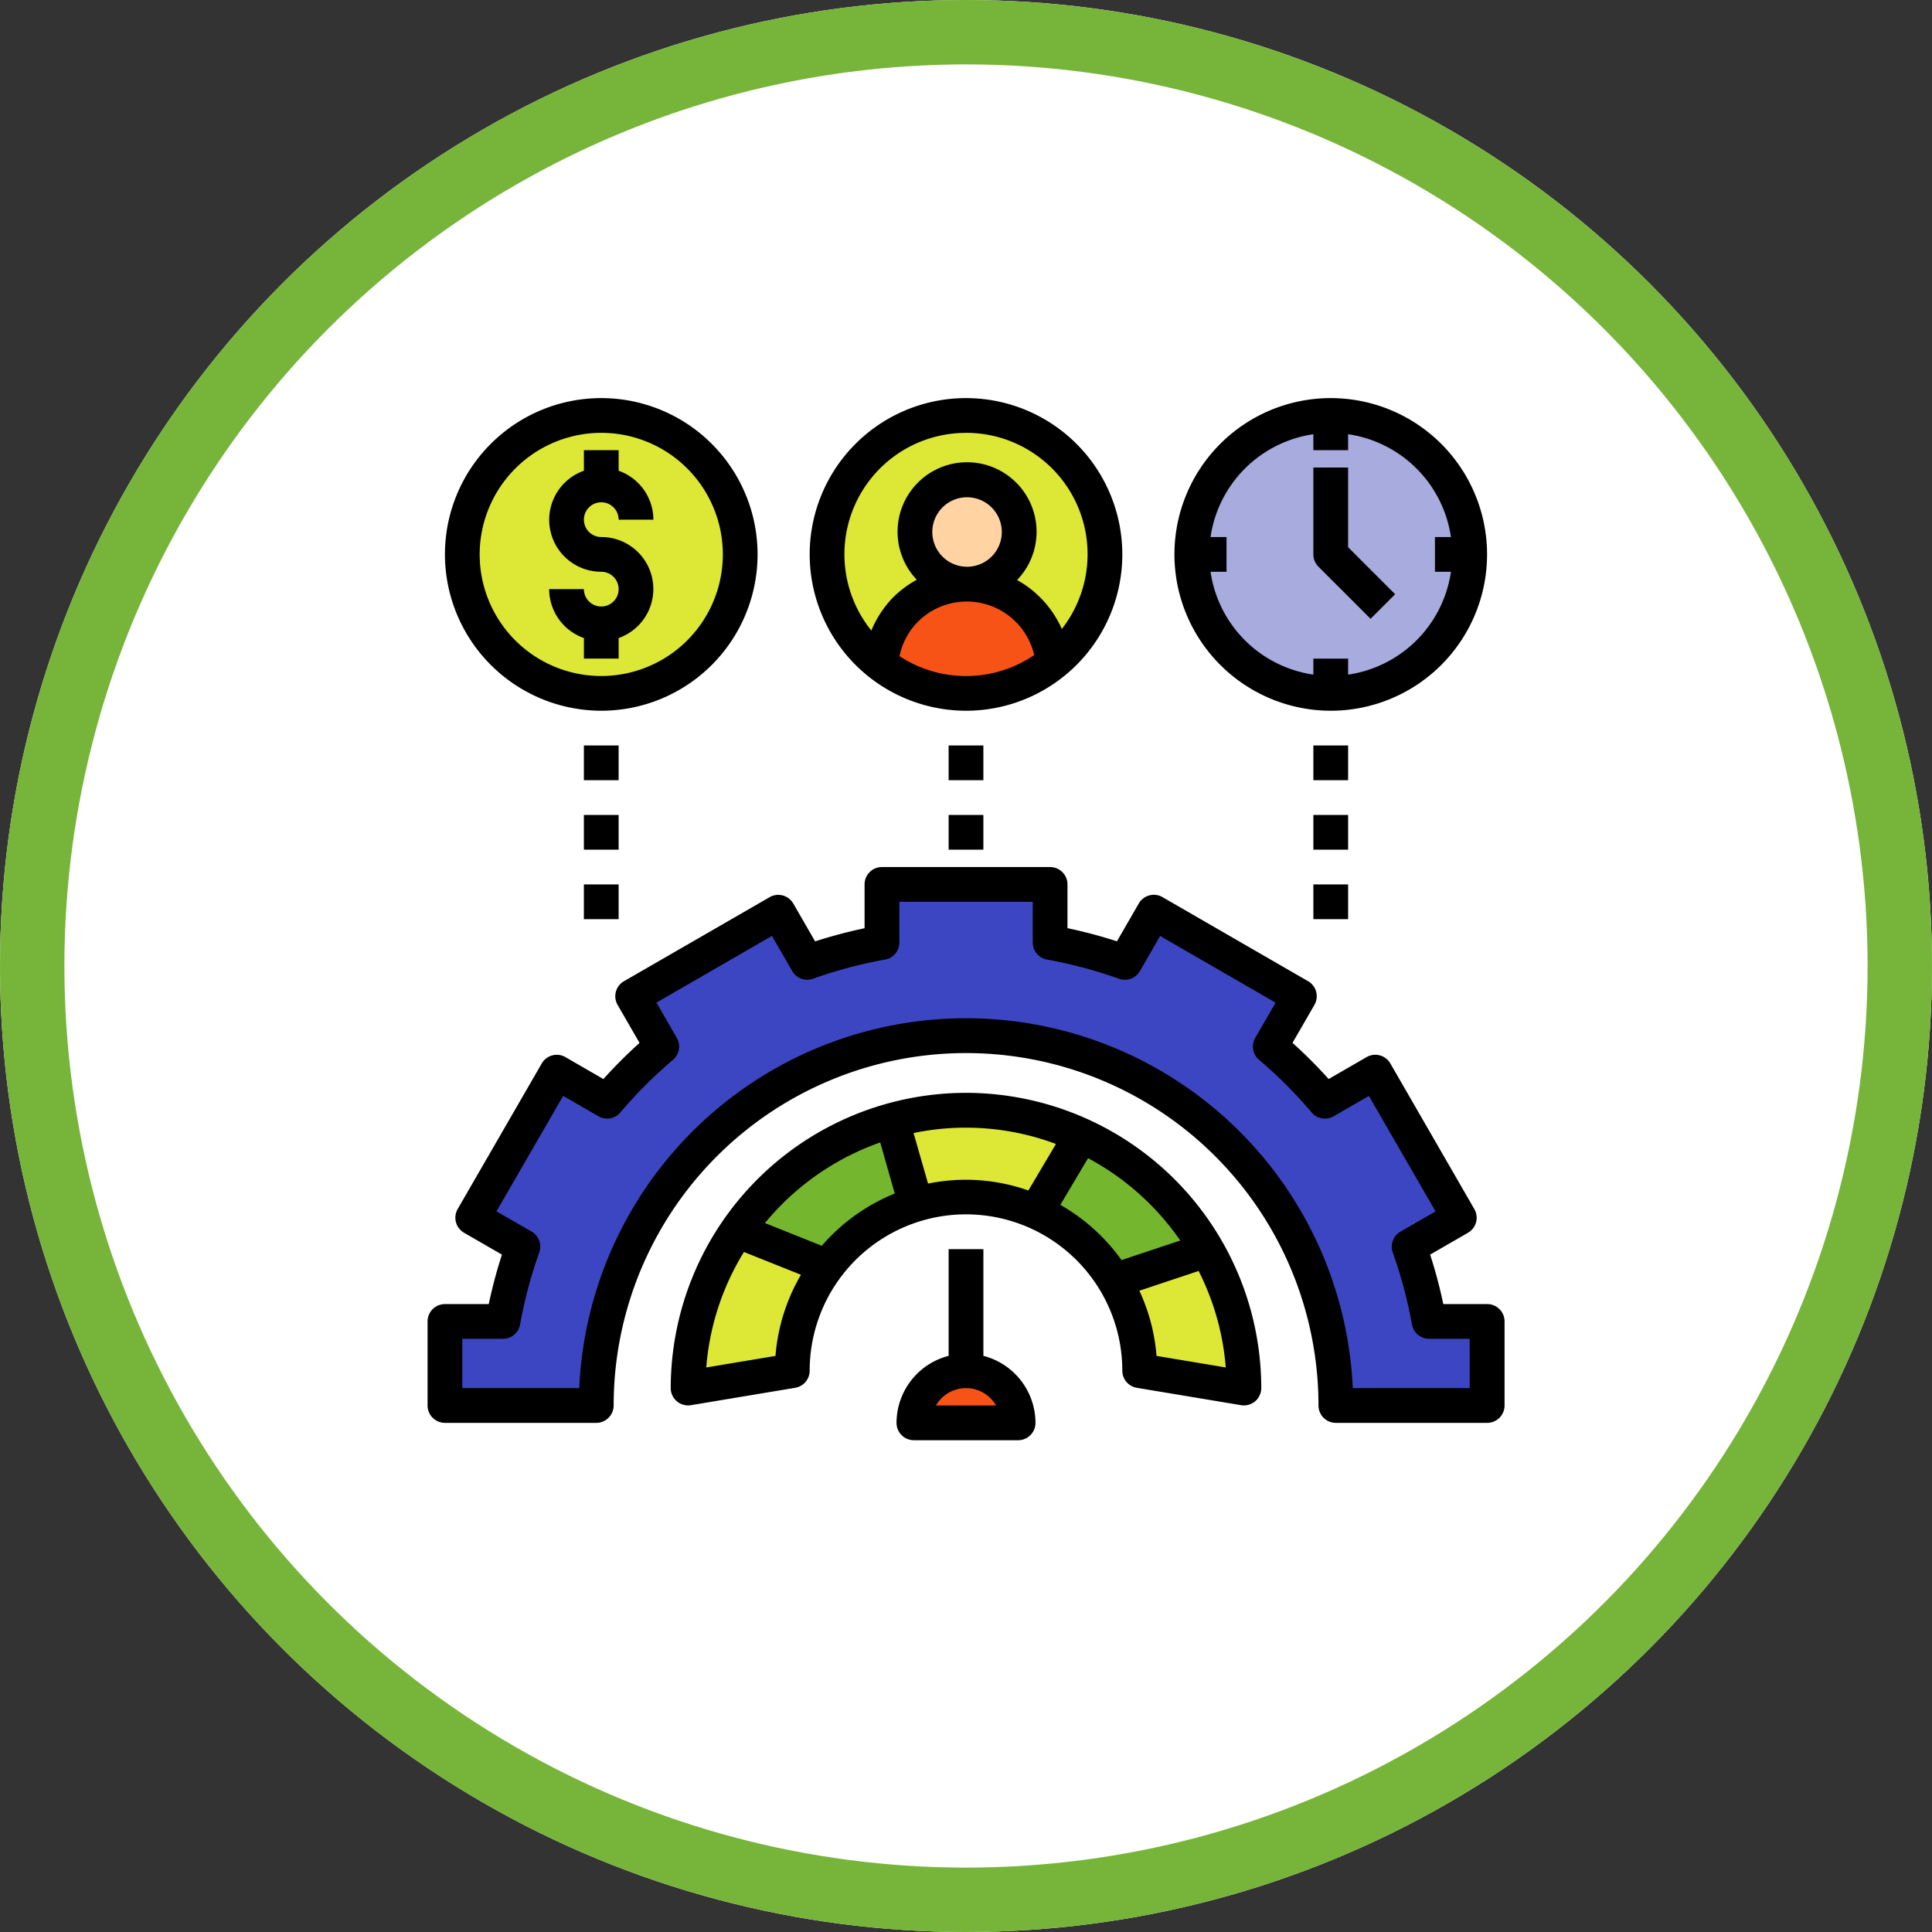 <svg xmlns="http://www.w3.org/2000/svg" width="120" height="120" viewBox="0 0 120 120">
  <rect x="0" y="0" width="120" height="120" fill="#333333" stroke="none"/>
  <g id="Grupo_150384" data-name="Grupo 150384" transform="translate(-740 -1322.91)">
    <g id="Elipse_5630" data-name="Elipse 5630" transform="translate(740 1322.91)" fill="#fff" stroke="#77b43a" stroke-width="4">
      <circle cx="60" cy="60" r="60" stroke="none"/>
      <circle cx="60" cy="60" r="58" fill="none"/>
    </g>
    <g id="eficiencia" transform="translate(765.557 1345.636)">
      <path id="Trazado_204008" data-name="Trazado 204008" d="M33.261,43A17.26,17.26,0,0,0,16,60.261l6.473-1.079a10.788,10.788,0,0,1,21.576,0l6.473,1.079A17.26,17.26,0,0,0,33.261,43Z" transform="translate(1.182 3.231)" fill="#dce736"/>
      <path id="Trazado_204009" data-name="Trazado 204009" d="M28.7,43.537a17.26,17.26,0,0,0-10.263,7.554l5.628,2.11a10.788,10.788,0,0,1,6.549-4.559Z" transform="translate(1.374 3.273)" fill="#75b62f"/>
      <path id="Trazado_204010" data-name="Trazado 204010" d="M38.793,44.432,36.031,49.2v0a10.823,10.823,0,0,1,4.895,4.324l5.442-2.419a17.309,17.309,0,0,0-7.573-6.674Z" transform="translate(2.761 3.344)" fill="#75b62f"/>
      <path id="Trazado_204011" data-name="Trazado 204011" d="M63.122,57.144A28.983,28.983,0,0,0,61.886,52.5L65,50.7l-5.22-9.041-3.125,1.8a29.416,29.416,0,0,0-3.4-3.4l1.8-3.125-9.039-5.218-1.8,3.116a28.982,28.982,0,0,0-4.642-1.236V30H29.145v3.606A28.982,28.982,0,0,0,24.5,34.843l-1.8-3.117-9.041,5.22,1.8,3.125a29.416,29.416,0,0,0-3.4,3.4l-3.123-1.8L3.726,50.7l3.116,1.8a28.983,28.983,0,0,0-1.236,4.642H2v5.22h9.4a22.968,22.968,0,1,1,45.936,0h9.4v-5.22Z" transform="translate(0.079 2.207)" fill="#3d46c2"/>
      <path id="Trazado_204030" data-name="Trazado 204030" d="M8.5,0A8.5,8.5,0,1,1,0,8.5,8.5,8.5,0,0,1,8.5,0Z" transform="translate(48.443 3.364)" fill="#a7abdd"/>
      <ellipse id="Elipse_5681" data-name="Elipse 5681" cx="9" cy="8.5" rx="9" ry="8.5" transform="translate(25.443 3.364)" fill="#dce736"/>
      <circle id="Elipse_5682" data-name="Elipse 5682" cx="3.236" cy="3.236" r="3.236" transform="translate(31.271 7.081)" fill="#ffd4a2"/>
      <path id="Trazado_204012" data-name="Trazado 204012" d="M32.45,12.71a5.351,5.351,0,0,0-5.329,4.628l-.011.347A8.6,8.6,0,0,0,37.779,17.6v-.259A5.386,5.386,0,0,0,32.45,12.71Z" transform="translate(2.058 0.844)" fill="#f85316"/>
      <circle id="Elipse_5683" data-name="Elipse 5683" cx="8.5" cy="8.5" r="8.5" transform="translate(3.443 3.364)" fill="#dce736"/>
      <path id="Trazado_204013" data-name="Trazado 204013" d="M32.236,58A3.236,3.236,0,0,0,29,61.236h6.473A3.236,3.236,0,0,0,32.236,58Z" transform="translate(2.207 4.413)" fill="#f85316"/>
      <path id="Trazado_204014" data-name="Trazado 204014" d="M33.34,42A18.36,18.36,0,0,0,15,60.34,1.079,1.079,0,0,0,16.257,61.4l6.473-1.079a1.079,1.079,0,0,0,.9-1.064,9.709,9.709,0,1,1,19.419,0,1.078,1.078,0,0,0,.9,1.064L50.424,61.4a.98.98,0,0,0,.177.015,1.079,1.079,0,0,0,1.079-1.079A18.36,18.36,0,0,0,33.34,42ZM21.507,58.341l-4.3.717a16.071,16.071,0,0,1,2.34-7.173L23.09,53.3a11.792,11.792,0,0,0-1.583,5.039ZM24.383,51.5l-3.53-1.412a16.215,16.215,0,0,1,7.16-5.007l.9,3.173A11.911,11.911,0,0,0,24.383,51.5Zm6.6-3.863-.9-3.14a15.955,15.955,0,0,1,8.844.679l-1.713,2.89a11.672,11.672,0,0,0-6.236-.428ZM39.2,48.958l1.721-2.9a16.272,16.272,0,0,1,5.728,5.116L43,52.388a11.919,11.919,0,0,0-3.8-3.43Zm5.974,9.382a11.789,11.789,0,0,0-1.066-4.049l3.68-1.227a16.035,16.035,0,0,1,1.686,5.993Z" transform="translate(1.103 3.152)"/>
      <path id="Trazado_204015" data-name="Trazado 204015" d="M32.709,21.419A9.709,9.709,0,1,0,23,11.709,9.72,9.72,0,0,0,32.709,21.419Zm-4.129-3.394A4.259,4.259,0,0,1,29.713,15.9a4.3,4.3,0,0,1,7.233,2.061,7.524,7.524,0,0,1-8.366.068Zm2.036-7.707a2.158,2.158,0,1,1,2.158,2.158,2.16,2.16,0,0,1-2.158-2.158Zm2.093-6.16a7.539,7.539,0,0,1,5.952,12.183A6.484,6.484,0,0,0,35.882,13.3a4.317,4.317,0,1,0-6.231-.018,6.66,6.66,0,0,0-1.464,1.092,6.484,6.484,0,0,0-1.357,2.065,7.542,7.542,0,0,1,5.88-12.278Z" transform="translate(1.734 0)"/>
      <path id="Trazado_204016" data-name="Trazado 204016" d="M53.709,21.419A9.709,9.709,0,1,0,44,11.709,9.72,9.72,0,0,0,53.709,21.419ZM52.63,4.244v.993h2.158V4.244a7.557,7.557,0,0,1,6.387,6.387h-.993v2.158h.993a7.557,7.557,0,0,1-6.387,6.387v-.993H52.63v.993a7.557,7.557,0,0,1-6.387-6.387h.993V10.63h-.993A7.557,7.557,0,0,1,52.63,4.244Z" transform="translate(3.389 0)"/>
      <path id="Trazado_204017" data-name="Trazado 204017" d="M11.709,21.419A9.709,9.709,0,1,0,2,11.709,9.72,9.72,0,0,0,11.709,21.419Zm0-17.261a7.552,7.552,0,1,1-7.552,7.552A7.561,7.561,0,0,1,11.709,4.158Z" transform="translate(0.079 0)"/>
      <path id="Trazado_204018" data-name="Trazado 204018" d="M11.236,14.709a1.08,1.08,0,0,1-1.079-1.079H8a3.232,3.232,0,0,0,2.158,3.038v1.277h2.158V16.668a3.229,3.229,0,0,0-1.079-6.274,1.079,1.079,0,1,1,1.079-1.079h2.158a3.232,3.232,0,0,0-2.158-3.038V5H10.158V6.277a3.229,3.229,0,0,0,1.079,6.274,1.079,1.079,0,1,1,0,2.158Z" transform="translate(0.552 0.236)"/>
      <path id="Trazado_204019" data-name="Trazado 204019" d="M55.553,15.393l1.525-1.525-2.92-2.92V6H52v5.394a1.076,1.076,0,0,0,.316.763Z" transform="translate(4.019 0.315)"/>
      <path id="Trazado_204020" data-name="Trazado 204020" d="M66.807,56.144H64.089a30.4,30.4,0,0,0-.817-3.072l2.349-1.356a1.078,1.078,0,0,0,.395-1.474L60.8,41.2a1.078,1.078,0,0,0-1.474-.395l-2.357,1.361a30.638,30.638,0,0,0-2.246-2.246l1.361-2.357a1.079,1.079,0,0,0-.395-1.474l-9.041-5.22a1.078,1.078,0,0,0-1.474.395l-1.356,2.349a29.9,29.9,0,0,0-3.072-.817V30.079A1.079,1.079,0,0,0,39.662,29H29.222a1.079,1.079,0,0,0-1.079,1.079V32.8a30.172,30.172,0,0,0-3.072.817l-1.354-2.349a1.078,1.078,0,0,0-1.474-.395L13.2,36.091a1.077,1.077,0,0,0-.395,1.474l1.361,2.357a30.426,30.426,0,0,0-2.246,2.246L9.565,40.806a1.078,1.078,0,0,0-1.474.395L2.87,50.242a1.079,1.079,0,0,0,.4,1.475l2.349,1.356A30.248,30.248,0,0,0,4.8,56.145H2.079A1.079,1.079,0,0,0,1,57.224v5.219a1.079,1.079,0,0,0,1.079,1.079h9.4a1.079,1.079,0,0,0,1.079-1.079,21.889,21.889,0,1,1,43.778,0,1.079,1.079,0,0,0,1.079,1.079h9.4a1.079,1.079,0,0,0,1.079-1.079v-5.22a1.079,1.079,0,0,0-1.079-1.079Zm-1.079,5.22H58.466a24.047,24.047,0,0,0-48.046,0H3.158V58.3H5.685a1.079,1.079,0,0,0,1.062-.888,27.993,27.993,0,0,1,1.19-4.47,1.079,1.079,0,0,0-.476-1.3L5.28,50.386l4.142-7.172,2.19,1.264a1.079,1.079,0,0,0,1.363-.236,28.458,28.458,0,0,1,3.27-3.271,1.079,1.079,0,0,0,.236-1.361l-1.264-2.19,7.172-4.142,1.26,2.181a1.079,1.079,0,0,0,1.3.476,27.978,27.978,0,0,1,4.47-1.19,1.078,1.078,0,0,0,.887-1.062V31.158h8.283v2.528a1.079,1.079,0,0,0,.887,1.062,27.782,27.782,0,0,1,4.47,1.19,1.08,1.08,0,0,0,1.3-.476L46.5,33.28l7.172,4.142-1.264,2.19a1.079,1.079,0,0,0,.236,1.361,28.287,28.287,0,0,1,3.27,3.271,1.079,1.079,0,0,0,1.363.236l2.19-1.264,4.142,7.172-2.181,1.259a1.079,1.079,0,0,0-.476,1.3,27.993,27.993,0,0,1,1.19,4.47A1.079,1.079,0,0,0,63.2,58.3h2.525Z" transform="translate(0 2.128)"/>
      <path id="Trazado_204021" data-name="Trazado 204021" d="M31.236,51v6.626A4.31,4.31,0,0,0,28,61.788a1.079,1.079,0,0,0,1.079,1.079h6.473a1.079,1.079,0,0,0,1.079-1.079,4.31,4.31,0,0,0-3.236-4.162V51Zm2.946,9.709H30.447a2.157,2.157,0,0,1,3.736,0Z" transform="translate(2.128 3.862)"/>
      <path id="Trazado_204022" data-name="Trazado 204022" d="M52,22h2.158v2.158H52Z" transform="translate(4.019 1.576)"/>
      <path id="Trazado_204023" data-name="Trazado 204023" d="M52,26h2.158v2.158H52Z" transform="translate(4.019 1.891)"/>
      <path id="Trazado_204024" data-name="Trazado 204024" d="M52,30h2.158v2.158H52Z" transform="translate(4.019 2.207)"/>
      <path id="Trazado_204025" data-name="Trazado 204025" d="M31,22h2.158v2.158H31Z" transform="translate(2.364 1.576)"/>
      <path id="Trazado_204026" data-name="Trazado 204026" d="M31,26h2.158v2.158H31Z" transform="translate(2.364 1.891)"/>
      <path id="Trazado_204027" data-name="Trazado 204027" d="M10,22h2.158v2.158H10Z" transform="translate(0.709 1.576)"/>
      <path id="Trazado_204028" data-name="Trazado 204028" d="M10,26h2.158v2.158H10Z" transform="translate(0.709 1.891)"/>
      <path id="Trazado_204029" data-name="Trazado 204029" d="M10,30h2.158v2.158H10Z" transform="translate(0.709 2.207)"/>
    </g>
  </g>
</svg>
